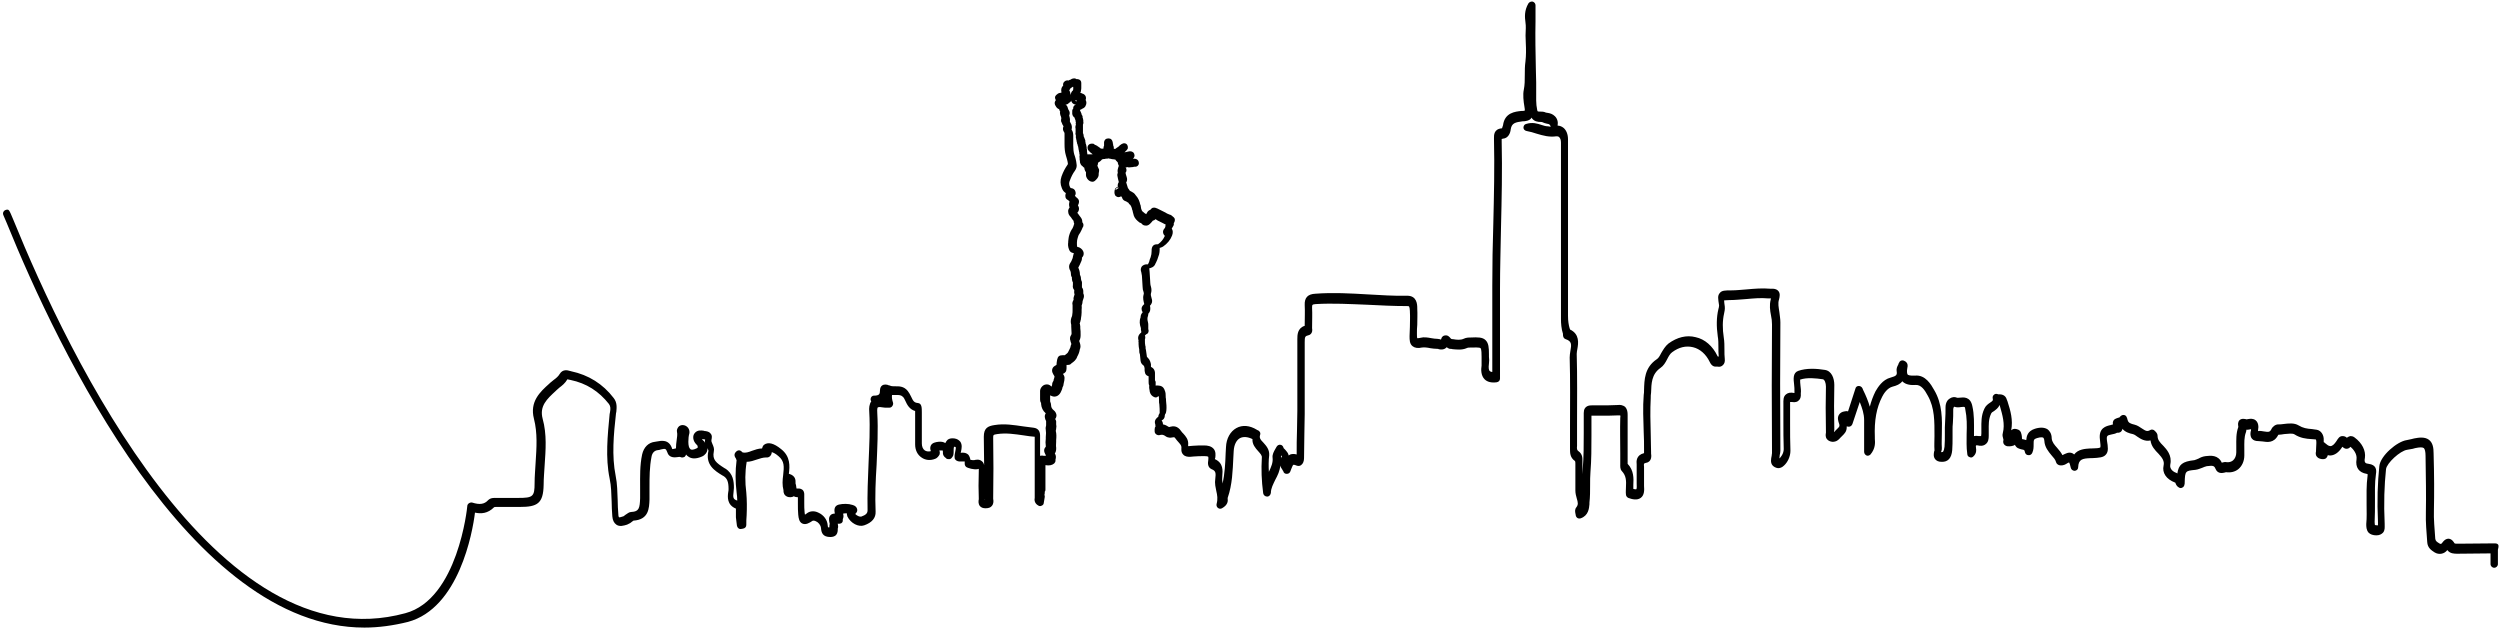 <svg width="742" height="187" viewBox="0 0 742 187" fill="none" xmlns="http://www.w3.org/2000/svg">
<path id="line" d="M741.377 161.569C741.178 161.37 740.88 161.271 740.582 161.271L729.546 161.37C728.751 161.37 728.552 161.37 728.452 161.172C728.253 160.874 727.756 159.981 726.762 159.882C725.768 159.882 725.171 160.676 724.873 161.073C724.575 161.569 724.277 161.469 723.978 161.271C723.183 160.775 722.885 160.577 722.785 159.882C722.587 156.907 722.288 154.129 722.388 151.352C722.487 146.492 722.487 141.135 722.288 134.49C722.288 133.002 722.089 131.415 720.896 130.522C719.703 129.629 718.013 129.828 716.522 130.125C716.224 130.225 716.025 130.225 715.726 130.324C715.229 130.423 714.732 130.522 714.335 130.621C711.451 131.018 706.48 135.283 706.182 138.358C705.685 143.218 705.486 148.575 705.784 154.923C705.784 155.121 705.784 155.22 705.784 155.419C705.784 155.617 705.784 155.816 705.784 155.915C705.685 155.915 705.586 155.915 705.486 155.915C705.088 155.915 704.89 155.816 704.89 155.816C704.89 155.816 704.79 155.617 704.79 154.923C704.89 152.939 704.89 150.955 704.89 148.971C704.89 146.194 704.79 143.417 705.188 140.639C705.387 139.449 705.287 137.961 703.001 137.664C702.106 137.565 701.609 137.366 701.907 135.878C702.205 133.795 701.112 131.514 698.825 129.828C698.328 129.431 697.831 129.431 697.532 129.431C697.135 129.53 696.836 129.729 696.538 129.927C696.24 129.629 695.842 129.431 695.246 129.431C694.351 129.431 693.953 130.125 693.456 130.919C692.86 131.812 692.263 132.407 691.667 132.407C691.07 132.407 690.573 131.911 690.076 131.514C689.976 131.415 689.877 131.316 689.678 131.216C689.678 131.216 689.678 131.216 689.678 131.117V130.621C689.777 129.133 688.883 127.745 687.59 127.546C687.093 127.447 686.596 127.447 686.198 127.348C684.707 127.249 683.514 127.05 682.221 126.257C680.929 125.463 679.239 125.662 677.648 125.86C677.151 125.959 676.654 125.959 676.157 125.959C675.361 125.959 674.467 126.654 674.168 127.348C673.671 128.34 673.274 128.241 671.882 128.042C671.385 127.943 670.788 127.844 670.291 127.943C670.291 127.943 670.291 127.943 670.192 127.943C670.192 127.844 670.192 127.745 670.192 127.646C670.192 127.348 670.291 127.05 670.291 126.753C670.291 125.86 669.993 125.166 669.496 124.769C668.8 124.174 667.905 124.273 667.308 124.372C667.109 124.372 666.911 124.472 666.811 124.472C666.413 124.372 665.419 124.075 664.723 124.67C664.127 125.265 664.226 126.059 664.326 126.555C664.326 126.654 664.326 126.654 664.326 126.753C663.63 128.638 663.729 130.621 663.729 132.407C663.729 133.002 663.729 133.597 663.729 134.291C663.729 135.283 663.331 136.176 662.735 136.672C662.238 137.069 661.542 137.267 660.846 137.168C660.349 137.069 659.951 137.168 659.653 137.267C659.553 137.267 659.553 137.267 659.454 137.366C658.36 134.986 656.173 135.184 654.582 135.382C653.787 135.482 653.091 135.779 652.594 136.077C652.097 136.275 651.699 136.474 651.301 136.573C647.722 136.969 646.629 137.862 646.231 140.54C646.231 140.54 646.132 140.54 646.132 140.441C645.237 140.144 643.845 139.35 644.143 137.862C644.74 135.085 642.95 133.299 642.155 132.407C640.962 131.216 640.365 130.522 640.365 129.332C640.365 128.439 639.371 127.745 639.271 127.646C638.874 127.447 638.476 127.447 638.178 127.646C637.283 128.142 636.885 127.943 635.692 127.15C635.096 126.753 634.4 126.257 633.604 126.059C632.312 125.761 631.715 125.463 631.517 124.769C631.417 124.571 631.417 124.372 631.318 124.075L631.218 123.876C631.119 123.48 630.721 123.182 630.423 123.182C630.025 123.083 629.628 123.281 629.329 123.579C629.23 123.678 629.23 123.678 629.131 123.777C629.131 123.777 629.031 123.876 629.131 123.876C629.031 123.876 628.832 123.976 628.733 123.976C628.136 124.174 627.341 124.372 627.142 125.166C627.043 125.364 627.043 125.662 627.142 125.959C626.943 126.059 626.645 126.059 626.446 126.158C625.154 126.455 622.768 126.951 623.265 130.522C623.463 131.911 623.463 132.605 623.364 132.803C623.165 133.002 621.873 133.101 620.779 133.101H620.381C618.89 133.2 616.802 133.299 615.609 134.886C615.41 134.688 615.212 134.589 615.013 134.49C614.018 134.093 613.124 134.589 612.129 135.085C611.732 134.291 611.135 133.597 610.539 132.903C609.743 132.01 609.047 131.216 608.948 130.125C608.948 128.638 608.252 127.844 607.755 127.447C606.86 126.852 605.568 126.753 603.977 127.249C601.79 127.943 601.491 129.431 601.392 130.621C601.094 130.522 600.895 130.522 600.696 130.423C600.497 130.423 600.199 130.324 600.199 130.324C600.099 130.225 600.099 129.828 600.099 129.629C600 128.935 599.901 127.745 598.807 127.447C598.509 127.348 597.713 127.05 597.017 127.646C596.918 127.646 596.918 127.745 596.918 127.745C597.515 124.67 596.719 121.893 595.824 119.115L595.626 118.619C595.228 117.131 593.935 117.032 593.339 117.032C593.239 117.032 593.041 117.032 593.041 117.032C592.643 116.834 592.146 116.834 591.848 117.131C591.45 117.429 591.35 117.826 591.45 118.322C591.549 118.818 591.549 118.917 590.654 119.512C590.058 119.909 589.362 120.405 588.964 121.297C587.97 123.38 588.07 125.364 588.07 127.249C588.07 127.745 588.07 128.241 588.07 128.637C588.07 129.233 587.97 129.431 587.97 129.431C587.97 129.431 587.771 129.431 587.374 129.431C586.777 129.332 586.28 129.332 585.882 129.431C585.882 129.034 585.882 128.638 585.882 128.241C585.882 125.662 585.982 123.083 585.385 120.504C584.789 117.627 582.701 117.925 581.707 118.024C581.408 118.024 581.011 118.123 580.812 118.024C580.116 117.727 579.32 117.826 578.625 118.322C578.127 118.619 577.431 119.413 577.431 120.901C577.431 122.091 577.431 123.38 577.332 124.67C577.332 125.364 577.233 126.158 577.233 126.852C577.233 127.546 577.233 128.34 577.233 129.034C577.233 130.225 577.233 131.415 577.133 132.605C576.934 134.093 576.636 134.192 576.338 134.192C576.238 134.192 576.139 134.192 576.139 134.192C576.139 134.093 576.139 133.895 576.238 133.795C576.338 133.498 576.338 133.2 576.338 132.903C576.238 131.514 576.338 130.125 576.338 128.836C576.437 124.472 576.537 119.909 574.051 115.743C573.156 114.156 571.466 111.18 568.384 111.478C566.793 111.577 566.296 111.279 566.197 111.18C565.998 110.883 565.899 110.188 566.097 109.196C566.495 107.708 565.501 107.213 565.004 107.014C564.407 106.816 563.811 107.113 563.612 107.708C563.512 107.907 563.413 108.006 563.413 108.204C563.115 108.7 562.816 109.395 562.916 110.089C563.115 111.279 562.916 111.577 561.126 112.073C558.74 112.668 557.348 114.949 556.652 116.14C555.956 117.528 555.36 119.115 554.962 120.702C554.465 119.016 553.769 117.33 552.974 115.743L552.775 115.247C552.576 114.85 552.178 114.553 551.681 114.553C551.184 114.553 550.787 114.85 550.687 115.346L548.5 122.091C548.202 121.992 547.903 121.992 547.506 122.091C546.71 122.19 546.114 122.587 545.815 123.083C545.219 123.976 545.617 125.067 545.815 125.662C545.815 125.761 545.915 125.86 545.915 125.959C546.014 126.555 545.915 126.654 545.418 127.15C545.219 127.348 545.02 127.546 544.821 127.745L544.722 127.844C544.523 128.042 544.424 128.241 544.324 128.241C544.324 128.042 544.424 127.745 544.424 127.546C544.324 122.488 544.324 118.223 544.424 114.255C544.424 112.271 543.628 110.089 541.64 109.791C539.254 109.395 536.172 109.196 533.686 110.089C532.095 110.684 532.294 112.47 532.493 114.156C532.592 114.85 532.592 115.544 532.592 116.04C532.592 116.239 532.592 116.437 532.592 116.536C532.592 116.536 532.592 116.536 532.592 116.636C532.592 116.636 532.592 116.636 532.493 116.636C531.499 116.437 530.703 116.536 530.107 117.032C529.212 117.727 529.312 118.818 529.312 119.909C529.312 121.694 529.312 123.38 529.312 125.166C529.312 127.844 529.312 130.522 529.411 133.299C529.411 134.589 528.516 135.779 528.118 136.077C528.118 135.878 528.218 135.382 528.218 135.085C528.317 134.688 528.417 134.192 528.417 133.795C528.317 119.81 528.317 107.312 528.417 95.707C528.417 94.615 528.218 93.624 528.118 92.632C527.92 91.243 527.621 90.053 528.019 88.862C528.218 88.069 528.417 87.077 527.82 86.383C527.224 85.688 526.428 85.688 525.832 85.688C525.633 85.688 525.533 85.688 525.335 85.688C523.048 85.49 520.662 85.688 518.475 85.887C516.983 85.986 515.393 86.184 513.802 86.184C512.012 86.184 511.018 86.184 510.421 86.978C509.726 87.771 509.924 88.664 510.223 90.648C510.223 90.945 510.123 91.441 510.024 91.739C509.427 94.219 509.427 96.897 509.825 99.773C510.024 100.864 510.024 101.955 510.024 103.146C510.024 104.038 510.024 104.931 510.123 105.824C510.024 105.824 509.924 105.824 509.825 105.824C509.825 105.824 509.825 105.725 509.726 105.625C508.334 102.749 506.047 100.666 503.263 100.071C500.579 99.376 497.795 100.071 495.21 101.955C494.216 102.749 493.619 103.84 493.023 104.832C492.625 105.625 492.227 106.32 491.73 106.617C488.052 109.097 488.052 112.767 487.952 115.743C487.952 116.239 487.952 116.735 487.853 117.231C487.555 120.901 487.753 124.67 487.853 128.34C487.952 130.026 487.952 131.712 487.952 133.399C487.952 133.597 487.952 133.795 487.952 133.994C487.952 134.093 487.952 134.391 487.952 134.49C485.566 135.085 485.666 136.969 485.765 137.862C485.765 138.061 485.765 138.259 485.765 138.457C485.765 139.152 485.765 139.747 485.765 140.441C485.765 141.135 485.765 141.83 485.765 142.425C485.765 142.822 485.765 143.119 485.765 143.516C485.765 144.012 485.864 145.004 485.666 145.202C485.666 145.202 485.467 145.301 484.771 145.103C484.771 144.706 484.771 144.309 484.771 143.913C484.87 142.028 484.97 139.648 483.081 137.664C483.081 137.465 483.081 137.267 483.081 137.069C483.081 136.87 483.081 136.672 483.081 136.473V133.795C483.081 130.324 483.081 126.753 483.081 123.182C483.081 122.289 482.981 121.496 482.385 120.802C481.689 120.206 480.794 120.107 480.197 120.206C478.408 120.306 476.519 120.306 474.729 120.306C474.033 120.306 473.437 120.306 472.741 120.306H472.542C471.846 120.306 470.056 120.306 470.056 122.587C470.056 124.571 470.056 126.455 470.056 128.439C470.056 132.01 470.056 135.581 469.758 139.152C469.758 139.648 469.659 140.243 469.659 140.739C469.659 140.441 469.659 140.044 469.659 139.747V137.267C469.659 137.069 469.659 136.969 469.659 136.771C469.659 136.077 469.758 134.787 468.466 133.895C468.068 133.597 467.969 133.299 468.068 132.308V132.01C468.068 129.828 468.068 127.646 468.068 125.463C468.068 118.818 468.167 111.874 467.969 105.03C467.969 104.634 468.068 104.038 468.167 103.542C468.466 101.856 468.863 99.178 465.98 97.79C465.98 97.69 465.98 97.591 465.881 97.492C465.583 96.5 465.384 95.31 465.384 93.723C465.384 77.654 465.384 61.585 465.384 45.417V41.35C465.384 39.863 464.887 38.672 464.091 37.978C463.594 37.581 462.998 37.284 462.302 37.284C462.5 36.193 462.202 35.201 461.506 34.506C460.81 33.812 460.015 33.614 459.418 33.514C459.22 33.514 458.921 33.415 458.822 33.415C458.225 33.118 457.629 33.118 457.132 33.118C456.336 33.118 456.336 33.118 456.237 32.622C455.839 30.836 455.939 28.853 455.939 26.968C455.939 26.174 455.939 25.282 455.939 24.488C455.939 23.099 455.839 21.711 455.839 20.322C455.74 15.759 455.64 10.998 455.74 6.336C455.74 5.444 455.74 4.551 455.74 3.46V1.575C455.74 1.079 455.442 0.683 454.944 0.484C454.447 0.385 453.95 0.583 453.652 0.98C452.359 3.162 452.558 5.146 452.757 6.634C452.857 7.229 452.857 7.824 452.857 8.32C452.757 9.808 452.757 11.296 452.857 12.784C452.956 14.668 452.956 16.454 452.757 18.239C452.558 19.628 452.558 20.917 452.558 22.207C452.558 23.794 452.558 25.183 452.26 26.67C451.962 28.059 452.161 30.043 452.459 31.729L452.558 32.423C452.558 32.622 452.558 32.721 452.558 32.82C452.459 32.82 452.359 32.919 452.061 32.919H451.664C449.675 33.118 446.593 33.415 446.096 37.184C445.996 37.581 445.798 37.978 445.798 38.077C443.312 38.276 443.412 40.16 443.412 41.053V41.152C443.61 49.583 443.412 58.114 443.213 66.445C443.014 72.496 442.914 78.646 442.914 84.796C442.914 90.945 442.914 96.996 442.914 103.047V110.387C442.517 110.387 442.318 110.287 442.119 110.089C441.92 109.891 441.721 109.295 441.92 107.907C442.02 107.213 442.02 106.518 441.92 105.923C441.92 105.625 441.92 105.427 441.92 105.13C441.92 103.146 441.821 101.856 440.926 100.964C440.031 100.071 438.639 100.071 436.551 100.17C435.955 100.17 435.16 100.17 434.364 100.567C433.469 100.964 432.376 100.864 431.282 100.666C431.083 100.666 430.884 100.666 430.686 100.567C430.686 100.567 430.686 100.468 430.586 100.468C430.189 99.972 429.691 99.376 428.797 99.575C428.598 99.575 428.001 99.773 427.802 100.468C427.703 100.666 427.703 100.765 427.703 100.765C427.604 100.765 427.405 100.765 427.305 100.666C427.106 100.666 426.808 100.567 426.609 100.567C426.013 100.567 425.416 100.468 424.82 100.368C423.726 100.17 422.632 99.972 421.539 100.269C421.241 100.368 420.942 100.368 420.843 100.368C420.644 100.368 420.644 100.368 420.644 100.368C420.545 100.17 420.545 99.476 420.545 98.98C420.545 98.087 420.545 97.293 420.644 96.401C420.644 94.814 420.743 93.227 420.644 91.64V91.441C420.644 90.35 420.545 87.771 417.661 87.771C417.661 87.771 417.661 87.771 417.562 87.771C413.685 87.871 409.708 87.573 405.93 87.374C400.859 87.077 395.59 86.779 390.42 87.176C388.133 87.275 387.139 88.366 387.238 90.549C387.338 92.433 387.238 94.318 387.238 96.302C387.238 96.401 387.238 96.599 387.238 96.698C385.051 97.393 385.051 99.476 385.051 100.666V106.419C385.051 111.577 385.051 116.735 385.051 121.893C385.051 123.777 384.952 125.761 384.952 127.646C384.852 130.026 384.852 132.506 384.852 134.886C384.156 134.688 383.56 134.688 382.963 134.886C382.765 134.986 382.665 135.085 382.466 135.184C382.367 134.391 381.77 133.895 381.472 133.498C381.273 133.299 381.074 133.101 380.975 133.002C380.876 132.506 380.577 132.109 380.08 132.01C379.583 131.911 379.086 132.208 378.887 132.605C378.788 132.803 378.589 133.101 378.489 133.299C378.092 133.994 377.595 134.886 377.694 135.779C377.893 137.267 377.296 138.556 376.6 140.044C376.501 138.358 376.501 136.672 376.7 135.085C376.799 133.399 375.805 132.308 375.01 131.415C374.015 130.423 373.717 129.927 374.015 129.034C374.214 128.439 373.817 127.844 373.22 127.646C373.121 127.646 373.121 127.646 373.021 127.546C370.933 126.257 368.746 126.059 366.957 127.05C365.167 128.042 363.974 130.125 363.874 132.704L363.775 134.49C363.676 137.664 363.477 140.639 362.88 143.516C362.88 143.218 362.781 143.02 362.781 142.722C362.681 142.326 362.781 141.83 362.781 141.235C362.88 139.747 363.179 137.465 360.594 136.275C360.594 136.176 360.594 135.978 360.693 135.878C360.792 135.085 360.892 133.994 360.196 133.2C359.5 132.407 358.406 132.208 357.412 132.208C356.219 132.208 355.125 132.208 354.032 132.308L352.938 132.407C352.739 132.407 352.64 132.407 352.64 132.407C352.64 132.308 352.64 132.308 352.64 132.109C352.839 130.423 351.845 129.431 351.248 128.737C350.95 128.439 350.751 128.241 350.552 127.943C349.458 126.257 348.067 126.455 347.371 126.654C347.271 126.654 346.973 126.753 346.973 126.753C346.376 126.356 345.78 126.059 345.183 125.959C345.183 125.662 345.084 125.265 344.885 124.967C344.885 124.967 344.786 124.868 344.786 124.769C345.283 124.571 345.581 124.174 345.68 123.678C345.68 123.48 345.68 123.281 345.78 123.083C345.78 123.083 345.78 123.083 345.78 122.984C346.178 122.587 346.078 122.091 346.178 121.793C346.277 120.802 346.178 119.81 346.078 118.917C346.078 118.619 346.078 118.223 345.979 117.925V117.627C345.979 117.131 345.979 116.437 345.68 115.842C345.581 115.445 345.183 114.553 343.99 114.453C343.791 114.453 343.394 114.354 342.996 114.453C342.996 114.255 342.996 114.057 342.996 113.957C342.996 113.759 343.095 113.263 342.797 112.866C342.797 112.866 342.797 112.668 342.797 112.569V112.37C342.797 111.775 342.797 111.279 342.797 110.684C342.797 110.387 342.698 109.494 341.803 108.998C341.704 108.998 341.704 108.899 341.604 108.899V108.601C341.604 108.502 341.604 108.304 341.604 108.105C341.505 107.609 341.306 106.816 340.709 106.221C340.61 106.121 340.51 106.022 340.51 106.022L340.411 105.923L340.113 103.84C340.113 103.741 340.013 103.542 340.013 103.443C340.013 103.443 340.013 103.245 340.013 103.146C340.013 102.947 340.013 102.749 339.914 102.551C339.815 102.055 339.815 101.658 339.815 101.162C339.815 100.964 339.815 100.864 339.815 100.666C339.815 100.567 339.914 100.468 339.914 100.368V100.071C339.914 99.972 339.914 99.773 339.815 99.674V99.575C339.815 99.575 339.815 99.575 339.914 99.476C340.013 99.476 340.013 99.376 340.113 99.277C340.312 99.178 340.411 99.079 340.61 98.98C340.908 98.682 341.008 98.087 340.809 97.69V97.492C340.809 97.393 340.809 97.194 340.809 97.095C340.809 96.996 340.809 96.897 340.809 96.798C340.809 96.698 340.809 96.599 340.809 96.5C340.809 96.302 340.809 95.905 340.709 95.607C340.511 94.913 340.511 94.318 340.709 93.822C340.809 93.524 340.809 93.326 340.809 93.128C341.405 92.532 341.405 91.937 341.405 91.54C341.405 91.342 341.405 91.045 341.306 90.747C341.704 90.35 342.201 89.656 341.803 88.565C341.604 87.871 341.505 87.474 341.604 87.077C341.803 86.482 341.803 85.787 341.604 85.093C341.505 84.796 341.405 84.399 341.405 84.002C341.405 83.407 341.306 82.812 341.306 82.316C341.306 81.82 341.206 81.225 341.206 80.729C341.206 80.332 341.107 80.034 341.107 79.638C341.505 79.539 342.499 79.34 342.897 78.348C342.897 78.249 342.996 78.15 343.095 77.951C343.195 77.654 343.394 77.356 343.493 77.059C343.593 76.761 343.692 76.464 343.791 76.166C344.189 75.273 344.189 74.381 344.189 73.587C344.487 73.488 344.885 73.389 345.183 73.19C346.476 72.298 347.371 71.207 347.868 69.917C348.166 69.124 348.166 68.429 347.768 67.834C347.868 67.735 347.868 67.636 347.967 67.537C347.967 67.437 348.067 67.338 348.067 67.338C348.365 66.942 348.464 66.545 348.365 66.247C348.663 65.85 348.762 65.354 348.663 64.958C348.564 64.66 348.265 64.362 347.967 64.164C347.868 64.065 347.569 63.767 347.072 63.668C346.873 63.569 346.675 63.47 346.376 63.371C346.178 63.271 346.078 63.172 345.879 63.073C345.482 62.875 345.084 62.676 344.686 62.478C344.289 62.279 343.891 62.081 343.493 61.883C343.195 61.784 342.698 61.486 342.101 61.684C341.803 61.784 341.604 62.081 341.405 62.279C341.107 62.379 340.709 62.577 340.411 63.172C340.312 63.271 340.312 63.371 340.212 63.569C340.013 63.47 339.914 63.371 339.715 63.271L339.616 63.172C339.218 62.875 338.92 62.676 338.82 62.279C338.721 61.982 338.622 61.784 338.622 61.486C338.622 61.288 338.522 61.089 338.522 60.891L338.423 60.693C338.224 59.8 337.926 58.907 337.13 58.014L337.031 57.915L336.832 57.618C336.733 57.518 336.633 57.419 336.534 57.32C336.434 57.221 336.335 57.221 336.235 57.122C335.937 56.923 335.738 56.824 335.341 56.626C335.241 56.427 335.042 56.229 334.943 56.031C334.843 55.931 334.744 55.832 334.744 55.733C334.645 55.336 334.446 54.84 334.346 54.444L334.247 54.146C334.545 53.749 334.645 53.154 334.346 52.361C334.247 52.063 334.148 51.765 334.048 51.27C334.247 51.071 334.346 50.773 334.346 50.476C334.346 50.178 334.247 49.881 334.048 49.682H334.346C334.446 49.682 334.545 49.583 334.645 49.583C334.744 49.682 334.943 49.682 335.142 49.682L336.235 49.583C336.335 49.583 336.434 49.583 336.534 49.484C336.633 49.484 336.733 49.484 336.832 49.484H337.031C337.528 49.484 338.025 48.988 338.025 48.492C338.025 47.996 337.826 47.203 336.732 47.103C336.534 47.103 336.434 47.103 336.235 47.103C336.534 46.905 336.633 46.608 336.732 46.31C336.732 45.715 336.534 45.417 336.335 45.219C335.838 44.822 335.341 44.921 335.142 44.921L333.75 45.219C333.75 45.219 333.849 45.12 333.949 45.02L334.346 44.624C334.545 44.425 334.645 44.227 334.744 44.029C334.843 43.334 334.545 42.64 333.849 42.541C333.551 42.442 333.054 42.64 332.756 42.838L332.656 42.938C332.457 43.037 332.358 43.136 332.259 43.235C332.159 43.334 332.159 43.434 332.06 43.434L331.96 43.533C331.761 43.632 331.563 43.83 331.364 43.929L330.966 44.227C330.867 44.227 330.668 44.128 330.568 44.128C330.568 43.929 330.568 43.83 330.568 43.632L330.469 43.334C330.469 43.235 330.469 43.235 330.37 43.136C330.37 42.938 330.37 42.838 330.37 42.739C330.37 42.64 330.37 42.64 330.27 42.541C330.27 42.442 330.27 42.342 330.27 42.243L330.171 41.946C330.071 41.549 329.773 41.251 329.475 41.152C329.176 41.053 328.779 41.053 328.481 41.152C328.083 41.251 327.785 41.648 327.685 42.144V42.442C327.685 42.541 327.685 42.64 327.685 42.739C327.685 42.938 327.685 43.136 327.685 43.235C327.685 43.334 327.685 43.334 327.586 43.434C327.586 43.632 327.486 43.83 327.486 44.128H327.387C327.288 44.128 327.288 44.128 327.188 44.128H326.989C326.989 44.128 326.989 44.128 326.89 44.128C326.79 44.029 326.691 44.029 326.591 44.029L326.492 43.929L326.293 43.731C326.194 43.731 326.194 43.632 326.094 43.632C325.995 43.533 325.896 43.434 325.796 43.434L325.697 43.334L325.597 43.235H325.498C325.398 43.136 325.2 43.037 325.1 43.037C325.001 43.037 325.001 42.938 324.901 42.938C324.703 42.739 324.603 42.64 324.305 42.64C323.609 42.541 323.012 42.838 322.814 43.533C322.714 43.929 322.813 44.425 323.112 44.723L323.609 45.219L323.708 45.318C323.907 45.417 324.106 45.616 324.305 45.814C324.007 45.814 323.609 45.814 323.311 45.814C323.112 45.814 322.913 45.814 322.714 45.814C322.714 45.715 322.714 45.715 322.714 45.616L322.615 44.921C322.615 44.822 322.615 44.822 322.615 44.723C322.615 44.624 322.615 44.525 322.615 44.425L322.515 44.029C322.515 44.029 322.515 44.029 322.515 43.929C322.515 43.83 322.515 43.731 322.515 43.632L322.416 43.334C322.416 43.235 322.416 43.136 322.416 43.136L322.316 42.838C322.316 42.739 322.316 42.739 322.217 42.64C322.217 42.541 322.217 42.541 322.217 42.442L322.118 41.946V41.846C322.118 41.747 322.118 41.747 322.118 41.648L321.919 41.152C321.919 41.053 321.919 41.053 321.819 40.954C321.819 40.855 321.819 40.755 321.72 40.656C321.72 40.557 321.72 40.557 321.62 40.458V40.359V40.259C321.62 40.16 321.62 40.16 321.62 40.061L321.521 39.763C321.521 39.664 321.521 39.664 321.422 39.565C321.422 39.466 321.422 39.367 321.422 39.367V38.97C321.422 38.871 321.422 38.772 321.422 38.772C321.422 38.672 321.422 38.573 321.422 38.474C321.422 38.276 321.422 38.077 321.422 37.879C321.422 37.681 321.422 37.383 321.422 37.184C321.422 37.085 321.422 37.085 321.422 36.986C321.521 36.788 321.62 36.49 321.521 36.093V35.994C321.521 35.895 321.521 35.796 321.521 35.697L321.422 35.201C321.422 35.102 321.422 35.102 321.322 35.002C321.322 34.903 321.322 34.804 321.322 34.804V34.606C321.322 34.506 321.223 34.407 321.223 34.308C321.123 34.209 321.123 34.11 321.024 34.01C321.024 33.911 321.024 33.713 320.925 33.614L320.726 33.118C320.626 33.019 320.626 32.919 320.527 32.82C320.626 32.721 320.626 32.622 320.626 32.622V32.523H320.726C320.825 32.523 320.925 32.523 320.925 32.423C321.024 32.423 321.024 32.423 321.123 32.324C321.322 32.225 321.919 32.027 322.217 31.431V31.332C322.515 30.836 322.515 30.241 322.217 29.646C322.316 29.448 322.316 29.249 322.316 29.15C322.316 28.952 322.316 28.456 321.819 28.059C321.72 27.96 321.521 27.861 321.223 27.762C321.024 27.662 320.825 27.563 320.626 27.563C320.726 27.365 320.825 27.166 320.825 26.968V26.869C320.924 26.571 320.925 26.274 320.925 25.976C320.925 25.877 320.925 25.778 320.925 25.579V25.48V24.587C320.925 23.992 320.527 23.596 319.93 23.496C319.831 23.496 319.731 23.496 319.632 23.496H319.533C319.234 23.298 318.936 23.199 318.538 23.298C318.34 23.298 318.041 23.397 317.842 23.596L317.544 23.695C317.445 23.695 317.345 23.794 317.146 23.893C316.749 23.794 316.252 23.893 315.953 24.191C315.556 24.488 315.456 24.984 315.556 25.381C314.959 25.976 314.86 26.67 315.059 27.464C314.959 27.464 314.86 27.563 314.76 27.563C314.462 27.563 314.064 27.662 313.667 28.059C313.468 28.158 313.269 28.456 313.17 28.654C313.07 29.051 313.17 29.349 313.368 29.745C312.871 30.34 312.971 31.035 313.368 31.531C313.468 31.729 313.766 32.225 314.363 32.423C314.462 32.622 314.462 32.919 314.661 33.118C314.562 33.316 314.562 33.614 314.661 33.911C314.661 34.11 314.76 34.308 314.86 34.506C314.959 34.903 315.059 35.102 314.959 35.3C314.86 35.796 314.959 36.193 315.059 36.292L315.158 36.49C315.257 36.788 315.357 37.085 315.655 37.482C315.357 38.077 315.456 38.772 315.854 39.267C315.953 39.367 315.953 39.565 315.953 39.763C315.953 40.359 315.953 40.954 315.953 41.549C315.953 41.946 315.953 42.342 315.953 42.739C315.953 44.029 316.053 45.12 316.351 46.112C316.55 46.806 316.848 47.699 316.948 48.492C316.948 48.691 316.948 48.79 316.848 48.889C316.152 49.881 315.556 50.972 315.059 52.361C314.661 53.551 314.661 54.642 315.158 55.832C315.357 56.328 315.655 56.923 316.351 57.32C316.351 57.419 316.252 57.518 316.252 57.618C316.152 58.114 316.053 59.006 317.047 59.403C317.147 59.601 317.345 59.701 317.445 59.8C317.246 60.395 317.246 60.99 317.445 61.585C317.147 61.982 316.948 62.478 317.047 62.875C317.047 63.47 317.345 63.966 317.842 64.462C318.041 64.859 318.34 65.156 318.638 65.553C318.638 65.85 318.737 66.148 318.837 66.445C318.737 66.644 318.638 66.842 318.638 67.041C318.538 67.338 318.439 67.537 318.34 67.735C317.842 68.429 317.544 69.124 317.345 69.818C317.146 70.413 317.147 71.008 317.047 71.603V71.901C316.948 72.496 316.948 73.29 317.345 74.182C317.544 74.678 317.942 74.976 318.439 75.075C318.538 75.075 318.638 75.174 318.737 75.174C318.538 75.571 318.538 75.968 318.439 76.166V76.265C318.439 76.365 318.34 76.563 318.34 76.662C318.141 77.257 317.842 77.852 317.544 78.249C317.246 78.745 317.246 79.34 317.445 79.935C317.743 80.431 317.842 80.828 317.842 81.225C317.842 81.423 317.842 81.919 318.141 82.316V82.415V82.713C318.141 83.01 318.24 83.506 318.439 83.804V83.903V84.201C318.439 84.3 318.439 84.498 318.439 84.597C318.34 85.093 318.439 85.688 318.837 86.085V86.184C318.837 86.482 318.737 86.879 318.936 87.374C318.936 87.474 318.837 87.573 318.837 87.672C318.737 87.97 318.538 88.466 318.638 88.962C318.638 89.061 318.638 89.061 318.538 89.16C318.439 89.358 318.141 89.954 318.34 90.549C318.34 90.648 318.34 90.846 318.34 91.045V91.243C318.34 91.441 318.34 91.739 318.34 91.937C318.34 92.433 318.34 92.929 318.24 93.425C318.24 93.524 318.24 93.723 318.141 93.822C318.141 93.921 318.141 94.12 318.041 94.12C317.743 94.913 317.743 95.707 317.942 96.401V96.897C317.942 97.591 318.041 98.186 318.041 98.881C318.041 99.079 318.041 99.277 317.942 99.376C317.544 99.972 317.445 100.567 317.743 101.261V101.36C317.842 101.658 318.041 102.055 317.942 102.253L317.842 102.451C317.743 102.947 317.644 103.344 317.445 103.642C317.445 103.741 317.345 103.741 317.345 103.84C317.246 104.038 317.147 104.237 317.047 104.435C316.948 104.733 316.55 105.03 316.152 105.328L316.053 105.427C315.854 105.427 315.655 105.427 315.357 105.427C314.363 105.427 313.965 105.824 313.766 106.717C313.667 107.312 313.567 107.808 313.567 108.304C313.368 108.403 313.269 108.502 313.07 108.601C312.374 108.998 312.076 109.791 312.374 110.585C312.573 110.982 312.673 111.279 312.971 111.676C312.971 111.775 312.971 111.974 312.871 112.271C312.772 112.569 312.673 112.767 312.673 113.065C312.673 113.065 312.673 113.164 312.573 113.164C312.474 113.362 312.275 113.66 312.275 114.156C312.275 114.354 312.175 114.553 312.076 114.751C311.579 114.156 310.883 113.957 310.187 114.156C309.392 114.354 308.696 115.247 308.696 116.04V118.52C308.696 118.719 308.696 119.214 308.994 119.611C308.994 119.611 308.994 119.71 308.994 119.909C309.093 121 309.491 121.893 310.386 122.686C310.088 123.083 309.988 123.678 310.187 124.174V124.273C310.286 124.472 310.286 124.67 310.485 124.967C310.485 125.166 310.485 125.364 310.485 125.563C310.485 125.761 310.485 125.959 310.485 126.158V126.257C310.386 126.654 310.286 127.05 310.386 127.546C310.485 128.142 310.485 128.836 310.386 129.729V130.225C310.286 130.919 310.286 131.613 310.386 132.308C310.386 132.407 310.386 132.605 310.386 132.605C310.088 132.903 309.59 133.597 310.187 134.688L310.286 134.886C310.286 134.986 310.386 134.986 310.386 135.085C310.386 135.184 310.386 135.184 310.386 135.283C310.286 135.283 310.088 135.283 309.789 135.283C309.491 135.184 309.093 135.184 308.696 135.283C308.696 133.597 308.696 131.812 308.696 130.125C308.696 130.026 308.696 129.927 308.696 129.729C308.795 128.042 308.199 127.15 306.807 126.951C305.812 126.852 304.719 126.654 303.725 126.555C300.941 126.158 298.157 125.662 295.174 126.158C293.186 126.455 291.993 127.05 291.993 129.629C291.993 132.407 292.092 135.283 292.092 138.061C291.993 137.565 291.794 137.168 291.396 136.87C290.601 136.176 289.507 136.474 289.11 136.573C288.911 136.573 288.414 136.573 288.016 136.473C287.917 135.878 287.718 135.382 287.42 134.986C286.724 134.291 285.729 134.291 285.133 134.391C285.133 134.291 285.232 134.093 285.232 133.994C285.431 133.101 285.63 132.01 285.033 131.117C284.636 130.621 284.039 130.225 283.244 130.125C282.448 130.026 281.753 130.125 281.255 130.522C280.957 130.82 280.758 131.117 280.559 131.514C280.162 131.216 279.466 131.018 278.571 131.117C277.676 131.216 276.682 131.415 276.284 132.208C275.986 132.803 276.086 133.399 276.284 133.895C275.588 134.093 274.992 133.994 274.495 133.696C273.898 133.299 273.6 132.506 273.6 131.613C273.6 129.828 273.6 128.142 273.6 126.356C273.6 125.067 273.6 123.777 273.6 122.488C273.6 121 273.6 119.71 272.407 119.611C271.313 119.512 271.015 119.016 270.418 117.727C270.12 117.131 269.822 116.536 269.424 116.04C268.231 114.553 266.74 114.652 265.646 114.652C265.05 114.652 264.553 114.652 264.155 114.453C264.155 114.453 264.155 114.453 264.056 114.453C264.056 114.453 263.956 114.453 263.956 114.354H263.857C263.857 114.354 263.857 114.354 263.757 114.354C263.658 114.354 263.658 114.354 263.558 114.255C263.161 114.156 262.365 113.957 261.769 114.453C261.471 114.652 261.172 115.148 261.172 115.941C261.172 116.933 260.973 117.429 259.383 117.429C258.786 117.429 258.389 117.925 258.389 118.52C258.389 118.719 258.488 119.016 258.587 119.115C257.991 120.008 257.891 121.099 257.991 122.19C258.289 127.249 257.991 132.308 257.792 137.366C257.593 141.929 257.394 146.69 257.494 151.451C257.494 152.344 256.997 152.84 255.605 153.336C255.207 153.435 254.412 153.137 253.815 152.542C253.915 152.542 253.915 152.443 254.014 152.344C254.312 152.046 254.511 151.65 254.412 151.154C254.312 150.558 253.815 150.063 253.02 149.864C251.827 149.467 250.236 149.467 248.943 149.765C247.353 150.162 247.651 151.749 247.75 152.245C247.75 152.344 247.75 152.443 247.75 152.443C247.353 152.443 246.856 152.542 246.557 152.84C245.861 153.534 246.06 154.427 246.16 155.022C246.16 155.121 246.259 155.32 246.259 155.419C246.16 155.816 246.16 156.212 246.16 156.51C245.961 156.51 245.861 156.51 245.762 156.51C245.762 156.411 245.663 156.212 245.663 155.915C245.563 154.328 244.47 152.84 242.879 152.145C241.686 151.55 240.393 151.65 239.498 152.344C239.3 152.542 239.101 152.641 238.902 152.741C238.902 152.542 238.803 152.344 238.803 152.046C238.703 151.154 238.703 150.162 238.703 149.269C238.703 148.674 238.703 147.98 238.703 147.384C238.703 147.285 238.703 147.285 238.703 147.186C238.703 146.69 238.803 145.996 238.206 145.401C237.908 145.202 237.51 144.905 236.715 145.004C236.516 145.004 236.416 145.004 236.416 145.004C236.416 144.905 236.317 144.607 236.317 144.409C236.317 144.111 236.218 143.814 236.118 143.516C236.118 143.417 236.118 143.318 236.118 143.218C236.118 142.623 236.218 141.235 234.229 140.639H234.13C234.428 138.358 234.627 135.482 231.843 133.299C229.656 131.514 227.966 131.117 226.773 132.01C226.375 132.308 226.275 132.803 226.176 133.101C225.082 133.101 224.088 133.498 223.193 133.795C222.199 134.192 221.304 134.49 220.41 134.291C220.111 133.994 219.614 133.399 218.819 133.795C218.322 134.093 218.123 134.49 218.023 134.787C217.924 135.382 218.222 135.779 218.421 136.077C218.421 136.176 218.521 136.275 218.521 136.374C218.521 136.474 218.62 136.474 218.62 136.573C218.222 139.747 218.222 142.921 218.62 146.095C218.719 146.888 218.819 147.781 218.819 148.575C217.526 148.178 217.526 147.583 217.725 145.996C217.725 145.599 217.825 145.202 217.825 144.805C217.825 142.921 217.626 140.54 215.24 139.052L215.041 138.953C212.555 137.366 211.362 136.473 211.859 133.994C212.058 133.2 211.76 132.506 211.462 131.812C211.263 131.316 211.064 130.919 211.163 130.621V130.522C211.263 130.026 211.462 129.233 210.865 128.637C210.666 128.34 210.169 128.042 209.374 127.943C209.175 127.943 209.076 127.943 208.877 127.844C208.181 127.745 206.988 127.546 206.192 128.538C205.496 129.332 205.596 130.82 206.689 131.911C206.988 132.109 207.087 132.407 207.087 132.704C207.087 132.903 206.988 133.002 206.689 133.101C205.894 133.498 205.198 133.597 204.9 133.299C204.502 133.002 204.303 132.208 204.303 131.117C204.303 130.125 204.403 129.332 204.602 128.637C204.701 128.142 204.602 127.447 204.204 126.951C203.806 126.455 203.21 126.158 202.613 126.158C202.116 126.158 201.619 126.356 201.321 126.753C201.022 127.15 200.824 127.646 200.923 128.142C201.122 128.935 200.923 129.828 200.824 130.72C200.724 131.415 200.625 132.208 200.625 133.101C200.426 133.101 200.326 133.101 200.128 133.2C199.929 133.2 199.73 133.299 199.531 133.299C198.636 130.225 196.151 130.82 195.057 131.018C194.858 131.018 194.659 131.117 194.461 131.117C192.472 131.316 191.08 132.704 190.583 134.886C189.887 138.16 189.987 141.433 189.987 144.508C189.987 145.599 189.987 146.789 189.987 147.88C189.887 150.757 189.688 151.848 187.402 151.947C186.706 151.947 186.209 152.443 185.712 152.741C185.513 152.84 185.314 153.038 185.214 153.137L185.016 153.237C184.618 153.336 183.922 153.633 183.723 153.534C183.723 153.534 183.524 153.336 183.524 152.641C183.425 151.253 183.325 149.864 183.325 148.376C183.226 146.095 183.226 143.615 182.729 141.235C181.536 135.283 182.132 128.935 182.828 122.686L182.928 122.19C183.027 121 183.226 119.512 182.132 118.123C178.951 113.957 174.676 111.279 169.506 110.188C169.406 110.188 169.307 110.089 169.108 110.089C168.512 109.891 167.02 109.494 166.126 110.982C165.728 111.676 165.032 112.271 164.336 112.767C163.938 113.065 163.64 113.362 163.242 113.66L163.044 113.858C160.26 116.338 157.178 119.214 158.47 124.273C159.564 128.538 159.266 132.803 158.967 137.366C158.868 139.35 158.669 141.334 158.669 143.417C158.669 147.384 158.172 147.781 153.897 147.781C152.604 147.781 151.411 147.781 150.119 147.781H147.733C147.633 147.781 147.534 147.781 147.335 147.781C146.639 147.781 145.645 147.682 144.849 148.475C143.756 149.666 142.364 149.864 140.177 149.17C139.878 149.071 139.481 149.17 139.182 149.368C138.884 149.567 138.685 149.864 138.685 150.261C138.685 150.558 135.901 177.836 120.292 182.002C64.219 197.277 20.274 105.427 3.969 65.255C2.677 62.18 2.677 62.081 1.782 62.279C1.285 62.379 0.887 62.875 0.887 63.371C0.887 63.569 0.987 63.867 1.086 64.065C1.186 64.362 1.583 65.255 1.981 66.148C17.292 103.84 56.563 186.267 108.163 186.267C112.339 186.267 116.713 185.672 121.088 184.581C136.2 180.514 140.276 157.998 140.972 152.145C142.762 152.542 144.75 152.443 146.639 150.558C146.738 150.459 147.136 150.459 147.434 150.459C147.633 150.459 147.733 150.459 147.931 150.459H150.516C151.809 150.459 153.101 150.459 154.294 150.459C159.464 150.459 161.254 149.467 161.353 143.913C161.353 141.929 161.552 139.945 161.652 138.061C161.95 133.597 162.348 128.935 161.055 124.273C160.061 120.504 162.348 118.421 164.933 116.04L165.131 115.842C165.43 115.544 165.728 115.346 166.026 115.049C166.822 114.453 167.716 113.759 168.412 112.569C168.512 112.569 168.711 112.668 168.81 112.668C169.009 112.668 169.108 112.767 169.307 112.767C174.079 113.759 177.758 116.14 180.74 119.909C181.238 120.603 181.238 121.297 181.039 122.389L180.939 122.885C180.343 129.233 179.647 135.779 180.939 142.028C181.436 144.309 181.436 146.591 181.536 148.872C181.536 150.261 181.635 151.749 181.735 153.237C181.834 154.427 182.232 155.22 182.928 155.716C183.922 156.411 185.115 156.014 186.109 155.716L186.308 155.617C186.805 155.419 187.302 155.121 187.601 154.824C187.7 154.724 187.998 154.526 187.998 154.526C192.572 154.228 192.671 150.856 192.77 148.277C192.77 147.087 192.77 145.996 192.77 144.805C192.77 141.631 192.77 138.656 193.367 135.581C193.566 134.391 194.262 133.696 195.256 133.597C195.554 133.597 195.853 133.498 196.151 133.399C197.443 133.101 197.642 133.101 198.04 134.192C198.537 135.978 200.326 135.779 201.022 135.68C201.42 135.581 201.818 135.581 202.017 135.68C202.414 135.878 202.812 135.779 203.21 135.581C203.409 135.382 203.607 135.085 203.607 134.886C203.806 135.184 204.104 135.382 204.403 135.581C205.099 136.077 206.391 136.374 208.38 135.482C209.274 135.085 209.871 134.291 209.97 133.399C209.97 133.2 209.97 133.101 209.97 132.903V133.002C210.07 133.299 210.269 133.597 210.269 133.795C209.274 137.961 212.158 139.747 214.444 141.135L214.643 141.235C215.836 141.929 216.234 143.02 216.234 145.103C216.234 145.401 216.234 145.698 216.134 146.095C215.936 147.484 215.737 149.864 218.421 150.955C218.421 151.253 218.421 151.749 218.421 152.145C218.421 152.641 218.421 153.137 218.421 153.534C218.521 154.129 218.521 154.724 218.62 155.22L218.719 156.014C218.819 156.609 219.316 157.105 219.912 157.006L220.509 156.907C221.106 156.807 221.503 156.411 221.503 155.816C221.503 154.824 221.503 153.931 221.603 152.939C221.702 150.757 221.702 148.475 221.503 146.194C221.106 143.119 221.106 140.144 221.603 137.168V137.069C222.696 137.069 223.79 136.672 224.685 136.374C225.579 136.077 226.474 135.779 227.27 135.779C227.966 135.878 228.363 135.581 228.562 135.382C228.96 134.986 229.059 134.49 229.059 134.192C229.357 134.291 230.053 134.49 231.048 135.382C232.837 136.87 232.738 138.457 232.44 141.036C232.241 142.524 232.141 144.012 232.539 145.5C232.539 145.599 232.539 145.599 232.539 145.698C232.539 146.095 232.638 147.087 233.831 147.484C234.229 147.583 235.025 147.682 235.621 147.285C235.919 147.484 236.317 147.583 236.814 147.583C236.814 147.682 236.814 147.781 236.814 147.88C236.814 148.475 236.814 149.071 236.814 149.666C236.814 150.658 236.814 151.65 236.914 152.741C237.013 153.832 237.212 155.022 238.206 155.419C239.2 155.816 240.194 155.22 241.089 154.625C241.288 154.427 241.785 154.526 242.183 154.724C242.879 155.022 243.575 155.816 243.674 156.708C243.774 158.097 244.171 159.386 246.458 159.386C247.154 159.386 247.75 159.188 248.148 158.791C248.645 158.196 248.645 157.502 248.645 157.105C248.645 157.006 248.645 156.907 248.645 156.907C248.844 156.411 248.745 155.915 248.645 155.419C248.645 155.419 248.645 155.419 248.745 155.419C249.043 155.518 249.341 155.419 249.639 155.32C249.938 155.121 250.137 154.923 250.137 154.526V154.228C250.137 154.129 250.137 154.03 250.236 153.832C250.435 153.336 250.335 152.84 250.236 152.443C250.634 152.344 250.932 152.344 251.33 152.344C251.33 152.641 251.429 153.038 251.528 153.336C252.523 155.32 254.809 156.51 256.499 155.915C258.786 155.121 259.979 153.733 259.88 151.848C259.681 147.186 259.88 142.524 260.178 137.961C260.377 132.903 260.675 127.745 260.377 122.587C260.278 121.198 260.476 120.901 260.576 120.901C260.576 120.901 260.874 120.702 261.868 120.901C262.365 121 262.862 121 263.36 121C263.558 121 263.757 121 263.956 121C264.354 121 264.652 120.802 264.851 120.504C265.05 120.206 265.149 119.81 265.05 119.512C264.752 118.619 264.652 117.925 264.751 117.231C265.149 117.231 265.547 117.231 265.945 117.231C266.939 117.231 267.436 117.231 268.032 117.826C268.331 118.123 268.53 118.619 268.728 119.016C269.225 120.107 269.921 121.496 271.612 121.992C271.612 122.289 271.612 122.587 271.612 122.785C271.612 124.075 271.612 125.364 271.612 126.654C271.612 128.439 271.612 130.125 271.612 131.911C271.612 133.597 272.308 134.986 273.501 135.779C274.594 136.573 276.085 136.771 277.577 136.176C278.173 135.978 278.67 135.283 278.869 134.886C278.969 134.589 278.969 134.192 278.869 133.895C278.869 133.795 278.77 133.696 278.77 133.696C278.869 133.696 278.969 133.696 279.168 133.696C279.267 133.696 279.366 133.696 279.466 133.696C279.665 133.696 279.764 133.696 279.764 133.696C279.864 133.795 279.863 134.192 279.863 134.49V134.688C279.963 135.283 280.361 135.68 280.659 135.878C280.758 135.878 280.758 135.978 280.858 136.077C281.057 136.275 281.454 136.275 281.753 136.275C282.051 136.275 282.349 136.077 282.548 135.779C282.647 135.68 282.846 135.382 282.946 135.085C283.045 134.688 283.045 134.192 283.045 133.696C283.045 133.399 283.045 132.903 283.144 132.605C283.144 132.605 283.244 132.605 283.343 132.605C283.542 132.605 283.642 132.704 283.642 132.704C283.741 132.903 283.642 133.498 283.542 133.895C283.443 134.49 283.244 135.184 283.343 135.878C283.343 136.176 283.542 136.473 283.84 136.672C284.437 137.069 285.033 136.969 285.63 136.969C285.829 136.969 286.127 136.969 286.326 136.969C286.326 137.069 286.326 137.267 286.326 137.565C286.326 137.961 286.425 138.259 286.724 138.556C287.221 138.953 289.11 139.449 290.104 139.251C290.303 139.251 290.402 139.152 290.502 139.152C290.502 139.35 290.502 139.648 290.502 139.846C290.402 143.02 290.402 145.599 290.502 147.88C290.502 147.98 290.502 148.079 290.502 148.178C290.402 148.674 290.303 149.467 290.8 150.162C291.198 150.658 291.794 150.856 292.49 150.856C293.385 150.856 293.981 150.658 294.379 150.162C294.976 149.467 294.876 148.575 294.777 148.079C294.777 147.98 294.777 147.781 294.777 147.682C294.876 142.028 294.876 135.978 294.777 130.026C294.777 129.034 294.777 129.034 295.97 128.836C298.654 128.439 301.14 128.836 303.923 129.233C305.017 129.431 306.011 129.53 307.105 129.629C307.105 129.729 307.105 129.828 307.105 129.927C307.105 130.125 307.105 130.324 307.105 130.522C307.105 133.498 307.105 136.474 307.105 139.35C307.105 142.127 307.105 144.805 307.105 147.583C307.105 147.682 307.105 147.682 307.105 147.781C307.006 148.178 306.906 149.368 308.199 150.062C308.497 150.261 308.895 150.261 309.193 150.062C309.491 149.963 309.789 149.666 309.789 149.269C309.889 148.674 309.988 148.079 310.088 147.484C310.088 147.285 310.088 147.087 309.988 146.888C310.088 146.591 310.088 146.293 310.088 146.095C310.088 145.996 310.088 145.897 310.088 145.897L310.187 145.797C310.286 145.599 310.286 145.5 310.286 145.301C310.286 144.111 310.286 142.822 310.286 141.631C310.286 140.54 310.286 139.449 310.286 138.358C310.286 138.259 310.286 138.16 310.286 138.061C311.479 138.259 312.275 138.061 312.871 137.565C313.07 137.366 313.269 137.069 313.269 136.771C313.269 136.474 313.269 136.176 313.368 135.978C313.468 135.382 313.269 134.886 313.07 134.589C313.567 133.895 313.468 133.101 313.468 132.803C313.369 132.308 313.468 131.712 313.468 131.117V130.621C313.567 129.629 313.567 128.737 313.368 127.943C313.368 127.844 313.369 127.546 313.468 127.348V127.15C313.567 126.753 313.567 126.356 313.468 125.959C313.468 125.761 313.468 125.563 313.468 125.463C313.567 124.967 313.269 124.472 313.17 124.372C313.567 123.876 313.567 123.38 313.567 123.182C313.468 122.587 313.17 122.091 312.772 121.793C312.275 121.397 311.977 120.901 311.977 120.405C311.977 120.008 311.877 119.611 311.678 119.115V117.33C311.977 117.528 312.275 117.528 312.374 117.627C313.368 117.925 314.263 117.429 314.76 116.536L314.86 116.338C315.059 115.941 315.257 115.544 315.357 114.949C315.456 114.751 315.655 114.453 315.655 114.057C315.655 113.858 315.755 113.759 315.755 113.561C315.854 113.164 315.953 112.767 315.953 112.172C315.953 111.874 315.854 111.478 315.556 111.081L315.456 110.982C316.152 110.684 316.55 110.287 316.55 109.295C316.55 108.899 316.55 108.601 316.55 108.304C316.749 108.304 316.848 108.304 317.047 108.304C317.345 108.304 317.644 108.204 317.842 108.006L318.041 107.808C318.638 107.411 319.433 106.816 319.731 105.824C319.731 105.725 319.831 105.725 319.831 105.625C319.93 105.526 319.93 105.427 320.03 105.229C320.328 104.634 320.427 104.038 320.527 103.542L320.626 103.344C320.825 102.551 320.527 101.856 320.328 101.261V101.162C320.726 100.468 320.726 99.773 320.726 99.376C320.726 98.682 320.726 97.988 320.626 97.393V96.897C320.626 96.698 320.527 96.401 320.527 96.203C320.427 96.103 320.427 95.905 320.626 95.508C320.726 95.21 320.726 94.913 320.825 94.715C320.825 94.615 320.825 94.516 320.825 94.516C320.924 93.921 321.024 93.326 321.024 92.731C321.024 92.532 321.024 92.334 321.024 92.136V91.937C321.024 91.64 321.123 91.243 321.024 90.747C321.223 90.251 321.322 89.755 321.322 89.358C321.322 89.259 321.422 89.16 321.422 89.061C321.521 88.862 321.521 88.664 321.62 88.466C321.72 88.168 321.819 87.672 321.521 87.077V86.978C321.521 86.879 321.521 86.779 321.521 86.581C321.521 86.284 321.521 85.787 321.123 85.292C321.123 85.093 321.123 84.994 321.123 84.796V84.498C321.123 84.101 321.223 83.704 320.925 83.209C320.925 83.109 320.825 82.911 320.825 82.713V82.514C320.825 82.316 320.726 81.919 320.527 81.522C320.527 80.729 320.328 80.034 320.03 79.439C320.328 78.943 320.626 78.249 320.925 77.555C321.024 77.356 321.123 77.059 321.123 76.761V76.563C321.123 76.464 321.123 76.464 321.123 76.464C321.521 76.067 321.72 75.571 321.62 74.976C321.521 74.381 321.024 73.785 320.427 73.488C320.229 73.389 319.93 73.29 319.731 73.29C319.632 72.992 319.632 72.695 319.632 72.298V72C319.632 71.504 319.731 71.008 319.831 70.711C319.93 70.215 320.129 69.719 320.427 69.322C320.726 68.925 320.825 68.528 321.024 68.231C321.123 67.933 321.223 67.735 321.322 67.537C321.72 67.041 321.62 66.346 321.223 65.95C321.223 65.95 321.223 65.95 321.223 65.751C321.223 65.454 321.123 64.958 320.726 64.462C320.427 64.164 320.328 63.867 320.129 63.668C320.03 63.47 319.831 63.271 319.731 63.172C320.328 62.577 320.427 61.684 319.93 60.99C320.03 60.792 320.03 60.693 320.129 60.494C320.229 60.197 320.527 59.403 319.632 58.709C319.533 58.609 319.433 58.609 319.433 58.51C319.433 58.51 319.433 58.51 319.334 58.51C319.334 58.411 319.234 58.312 319.036 58.114C319.433 57.518 319.234 57.023 319.135 56.725C319.035 56.427 318.737 55.931 317.942 55.832C317.743 55.832 317.743 55.832 317.544 55.435C317.246 54.84 317.246 54.146 317.544 53.551C317.942 52.46 318.439 51.468 319.036 50.674C319.533 49.98 319.632 49.286 319.533 48.79C319.433 47.699 319.135 46.608 318.837 45.814C318.638 45.12 318.538 44.227 318.538 43.235C318.538 42.838 318.538 42.342 318.538 41.946C318.538 41.35 318.538 40.855 318.538 40.259C318.538 39.664 318.439 38.97 318.041 38.474C318.24 37.78 318.141 37.085 317.743 36.49C317.644 36.391 317.644 36.193 317.544 36.093V35.994C317.644 35.3 317.445 34.705 317.345 34.308V34.209C317.544 33.812 317.644 33.217 317.047 32.423C317.047 32.423 317.047 32.324 316.948 32.126C316.848 31.531 316.55 31.233 316.252 31.035C316.351 31.035 316.451 31.035 316.55 31.035C316.848 30.936 317.147 30.737 317.246 30.539C317.544 30.44 317.842 30.142 317.942 29.844C317.942 29.844 317.942 29.845 317.942 29.745C317.942 29.944 317.942 30.142 318.141 30.34C318.141 30.44 318.538 31.035 319.334 31.035C318.737 31.233 318.538 31.729 318.538 31.927C318.538 32.027 318.538 32.027 318.538 32.126V32.225C318.34 32.423 318.24 32.622 318.24 32.82C318.24 33.019 318.24 33.217 318.24 33.415C318.24 33.514 318.24 33.614 318.24 33.812C318.34 34.407 318.638 34.705 318.936 34.903V35.002C319.036 35.3 319.135 35.597 319.234 35.796C319.234 35.994 319.234 36.193 319.334 36.391C319.234 36.589 319.234 36.788 319.334 36.986C319.135 37.482 319.135 37.879 319.234 38.176C319.234 38.276 319.234 38.375 319.234 38.474C319.234 38.772 319.234 39.069 319.234 39.367C319.135 39.664 319.234 39.962 319.334 40.259C319.334 40.458 319.234 40.855 319.433 41.251V41.35C319.433 41.45 319.433 41.549 319.533 41.747C319.533 41.946 319.533 42.045 319.632 42.243C319.632 42.541 319.731 42.739 319.831 42.938C319.831 43.136 319.93 43.434 320.03 43.632C320.03 43.83 320.03 44.029 320.129 44.227C320.129 44.425 320.129 44.624 320.229 44.723C320.229 44.921 320.229 45.02 320.328 45.219C320.328 45.417 320.328 45.715 320.427 45.913V46.211C320.328 46.508 320.427 46.707 320.427 46.905C320.427 47.302 320.427 47.599 320.527 47.798C320.527 47.897 320.527 48.095 320.527 48.195C320.626 48.393 320.726 48.988 321.223 49.286C321.322 49.286 321.322 49.385 321.422 49.484C321.521 49.583 321.62 49.682 321.819 49.782C321.819 50.079 321.919 50.377 322.018 50.575C322.018 50.674 322.118 50.873 322.316 51.071C322.316 51.071 322.316 51.17 322.316 51.27C322.316 51.468 322.316 51.567 322.316 51.865C322.316 52.856 323.012 53.452 323.311 53.65C323.609 53.848 323.907 53.948 324.205 53.948C324.504 53.948 324.802 53.848 325.1 53.551C325.498 53.154 326.094 52.658 326.094 51.765C326.094 51.666 326.094 51.567 326.094 51.468C326.094 51.27 326.194 51.071 326.194 50.873C326.194 50.674 326.293 50.377 326.094 50.079L325.995 49.881C325.896 49.682 325.796 49.484 325.697 49.187C325.796 48.988 325.896 48.691 325.896 48.393V48.294C326.094 48.195 326.393 47.996 326.492 47.897C326.592 47.798 326.89 47.599 327.089 47.302C327.188 47.302 327.288 47.302 327.387 47.203H327.586C327.785 47.203 327.983 47.203 328.182 47.103C328.481 47.103 328.779 47.103 329.077 47.004C329.176 47.103 329.276 47.103 329.475 47.103C329.872 47.203 330.27 47.302 330.668 47.302C330.767 47.302 330.867 47.401 330.966 47.302C331.165 47.599 331.364 47.798 331.563 47.996C331.563 47.996 331.662 48.095 331.761 48.195C331.761 48.294 331.761 48.492 331.861 48.691C331.861 48.79 331.96 48.988 332.06 49.187V49.286L331.96 49.484C331.861 49.881 331.563 50.575 331.761 51.27C331.662 51.567 331.563 51.865 331.662 52.261C331.761 52.757 331.861 53.352 332.06 54.047C331.861 54.344 331.662 54.741 331.761 55.435C331.463 55.535 331.165 55.733 330.966 56.031C330.767 56.526 330.767 56.923 330.767 57.122C330.767 57.618 330.966 57.915 331.065 58.114C331.264 58.312 331.662 58.51 331.96 58.51C332.259 58.51 332.557 58.411 332.756 58.213C332.756 58.312 332.855 58.312 332.855 58.411C332.955 58.51 333.054 58.609 333.054 58.709C333.153 59.205 333.65 59.601 334.048 59.701C334.247 59.8 334.545 59.899 334.744 60.097C334.843 60.097 334.843 60.197 334.943 60.197C335.042 60.494 335.241 60.693 335.44 60.792C335.738 61.188 335.937 61.684 336.037 62.279L336.136 62.478C336.136 62.676 336.235 62.776 336.235 62.974C336.335 63.271 336.434 63.668 336.534 64.065C336.832 64.859 337.428 65.454 338.224 66.049C338.323 66.148 338.423 66.148 338.522 66.148C338.621 66.148 338.621 66.247 338.721 66.247C339.019 66.644 339.417 66.942 339.914 66.942C340.411 67.041 340.908 66.842 341.306 66.445C341.505 66.247 341.902 65.85 342.201 65.454C342.399 65.454 342.698 65.354 342.897 65.057C343.095 65.156 343.394 65.255 343.593 65.454C343.99 65.652 344.388 65.85 344.786 66.049C344.885 66.148 345.084 66.148 345.183 66.247C345.382 66.346 345.68 66.545 345.979 66.644C345.879 66.842 345.879 67.14 345.879 67.338C345.879 67.437 345.78 67.437 345.78 67.537C345.78 67.636 345.68 67.735 345.68 67.735C345.382 68.032 345.183 68.429 345.183 68.826C345.183 69.223 345.382 69.719 345.68 69.917C345.68 69.917 345.68 69.917 345.68 70.115C345.283 71.008 344.587 71.901 343.692 72.496C343.692 72.496 343.593 72.496 343.394 72.496C342.698 72.496 341.902 72.794 341.803 74.083V74.48C341.803 75.174 341.704 75.769 341.505 76.365C341.306 76.761 341.206 77.158 341.107 77.555C341.107 77.654 341.008 77.852 340.908 78.051C340.809 78.15 340.809 78.348 340.709 78.448C340.709 78.448 340.61 78.448 340.51 78.448H340.312C339.715 78.448 339.218 78.745 338.92 79.043C338.622 79.439 338.522 79.935 338.622 80.431L338.721 80.729C338.82 81.126 338.82 81.423 338.92 81.82C338.92 82.316 339.019 82.911 339.019 83.407C339.019 84.002 339.119 84.498 339.119 85.093C339.119 85.688 339.218 86.184 339.417 86.68C339.516 86.978 339.516 87.176 339.417 87.474C339.119 88.466 339.417 89.457 339.616 90.251C339.516 90.35 339.417 90.449 339.317 90.549C339.019 90.846 338.82 91.243 338.82 91.64C338.82 92.037 338.92 92.334 339.119 92.632C339.119 92.632 339.119 92.632 339.119 92.731C338.721 93.128 338.522 93.624 338.522 94.219C338.124 95.211 338.224 96.302 338.622 97.393C338.622 97.393 338.622 97.591 338.622 97.69C338.622 97.889 338.621 98.087 338.721 98.285V98.385C338.721 98.484 338.721 98.583 338.721 98.682C337.826 99.376 337.627 100.17 337.926 101.063C337.926 101.261 337.826 101.36 337.926 101.559V102.154C337.926 102.65 338.025 103.245 338.124 103.741C338.124 103.84 338.124 103.939 338.124 104.038C338.124 104.336 338.124 104.733 338.323 105.13L338.522 107.113C338.621 107.808 339.019 108.204 339.317 108.403L339.417 108.502C339.616 108.7 339.616 108.899 339.715 109.295C339.715 109.395 339.715 109.494 339.715 109.692V109.891C339.715 110.188 339.815 110.486 339.914 110.883C340.113 111.378 340.61 111.577 340.908 111.676C340.908 112.172 340.908 112.668 340.908 113.164V113.362C340.908 113.66 340.908 114.057 341.107 114.453C341.008 114.949 341.107 115.445 341.206 115.941C341.206 116.239 341.405 117.33 342.499 117.826C342.897 118.024 343.294 118.024 343.593 117.727C343.692 117.727 343.791 117.627 343.891 117.528C343.99 117.826 343.99 118.123 343.99 118.52V118.917C343.99 119.314 343.99 119.611 344.09 120.008C344.189 120.901 344.189 121.793 344.189 122.587C343.99 122.884 343.791 123.281 343.791 123.678C343.493 123.876 343.195 124.174 342.996 124.472C342.698 124.967 342.698 125.463 342.897 125.959V126.158C342.897 126.257 342.897 126.356 342.996 126.455C342.797 126.753 342.698 127.05 342.698 127.447V127.943C342.698 128.34 342.797 128.638 343.195 128.935C343.493 129.133 343.891 129.233 344.189 129.133C344.786 128.935 345.382 129.034 345.879 129.431C346.675 130.026 347.47 129.927 347.967 129.828C348.564 129.729 348.564 129.729 348.862 130.125C349.16 130.522 349.458 130.919 349.757 131.216C350.353 131.911 350.651 132.208 350.651 132.803C350.651 133.101 350.453 134.192 351.149 134.886C351.745 135.581 352.64 135.581 353.236 135.581L354.33 135.482C355.424 135.382 356.418 135.382 357.512 135.382C358.506 135.382 358.605 135.581 358.605 135.581C358.605 135.581 358.705 135.779 358.605 136.672C358.506 137.267 358.307 138.656 359.599 139.251C360.892 139.747 360.892 140.441 360.693 142.127C360.594 142.722 360.594 143.417 360.693 144.111C360.792 144.607 360.892 145.202 360.991 145.698C361.29 146.988 361.488 148.079 361.091 149.567C360.991 149.963 361.091 150.459 361.488 150.757C361.886 151.054 362.284 151.054 362.681 150.856C364.471 149.864 364.471 148.674 364.372 147.98C364.372 147.88 364.372 147.781 364.372 147.781C365.763 143.814 365.863 139.648 366.062 135.68L366.161 133.895C366.261 132.01 366.957 130.621 368.05 130.026C369.044 129.53 370.337 129.629 371.729 130.324C371.629 131.911 372.624 133.002 373.419 133.895C374.115 134.688 374.612 135.184 374.513 135.878C374.314 139.251 374.413 142.623 374.91 146.392C375.01 146.988 375.507 147.384 376.103 147.384C376.7 147.384 377.098 146.888 377.197 146.293C377.197 144.905 377.893 143.714 378.489 142.425C379.185 141.135 379.881 139.747 379.981 138.16C380.08 138.656 380.378 139.052 380.577 139.35C380.677 139.548 380.776 139.747 380.876 139.846C380.975 140.342 381.373 140.639 381.87 140.639C382.367 140.639 382.765 140.441 382.963 139.945C383.063 139.648 383.162 139.449 383.262 139.152C383.46 138.755 383.659 138.061 383.858 137.961C383.858 137.961 384.057 137.862 384.753 138.16C385.25 138.358 385.747 138.358 386.145 138.061C386.741 137.664 387.04 136.87 387.04 135.978C387.04 133.498 387.139 131.018 387.139 128.637C387.139 126.753 387.238 124.769 387.238 122.885C387.238 117.727 387.238 112.569 387.238 107.411V101.559C387.238 100.071 387.338 99.773 388.133 99.575C388.73 99.476 389.724 98.98 389.426 97.393C389.426 97.293 389.426 97.293 389.426 97.293C389.426 95.21 389.525 93.326 389.426 91.342C389.426 90.449 389.426 90.35 390.519 90.251C395.59 89.954 400.76 90.251 405.83 90.449C409.708 90.648 413.685 90.846 417.661 90.846C418.258 90.846 418.357 90.846 418.457 92.334V92.532C418.556 94.02 418.457 95.607 418.457 97.095C418.457 97.988 418.357 98.781 418.357 99.773C418.357 100.864 418.357 102.055 419.252 102.749C419.849 103.245 420.843 103.443 422.036 103.146C422.732 103.047 423.627 103.146 424.521 103.344C425.217 103.443 425.913 103.542 426.709 103.542C426.808 103.542 426.908 103.542 427.007 103.642C427.504 103.741 428.598 103.939 429.393 103.047C429.592 103.245 429.89 103.443 430.288 103.542C430.586 103.542 430.884 103.542 431.183 103.642C432.475 103.741 433.867 103.939 435.259 103.344C435.657 103.146 436.054 103.146 436.651 103.146C437.546 103.146 439.136 103.047 439.435 103.344C439.733 103.642 439.733 105.229 439.733 105.923C439.733 106.221 439.733 106.518 439.733 106.816C439.733 107.411 439.733 107.907 439.733 108.502C439.534 109.692 439.534 111.478 440.628 112.569C441.423 113.362 442.616 113.66 444.207 113.461C444.803 113.362 445.201 112.966 445.201 112.37V103.939C445.201 97.889 445.201 91.739 445.201 85.688C445.201 79.638 445.4 73.389 445.499 67.437C445.698 59.105 445.897 50.476 445.698 42.045V41.846C445.698 41.648 445.698 41.251 445.698 41.251C445.698 41.251 445.798 41.251 446.096 41.152C447.587 41.053 448.283 39.565 448.383 38.375C448.681 36.49 449.775 36.292 451.962 35.994H452.359C453.055 35.895 453.95 35.796 454.447 35.102C454.447 35.002 454.547 35.002 454.547 34.903C455.243 36.093 456.535 36.193 457.132 36.193C457.331 36.193 457.728 36.193 457.828 36.292C458.225 36.49 458.623 36.589 459.021 36.689C459.418 36.788 459.717 36.788 459.915 36.986C460.114 37.184 460.214 37.383 460.214 37.681C460.015 37.581 459.717 37.482 459.319 37.482C458.722 37.482 458.225 37.284 457.529 37.085C456.336 36.689 454.845 36.193 452.956 36.788C452.459 36.887 452.161 37.383 452.161 37.879C452.161 38.375 452.558 38.772 453.055 38.871C454.149 39.069 455.143 39.367 456.038 39.664C458.026 40.259 459.816 40.755 461.904 40.458C462.202 40.458 462.5 40.458 462.699 40.656C463.097 40.954 463.296 41.549 463.296 42.342V46.409C463.296 62.478 463.296 78.547 463.296 94.715C463.296 95.905 463.395 97.591 463.892 99.079C463.892 99.178 463.892 99.178 463.892 99.277C463.892 99.575 463.892 100.368 464.688 100.666C466.477 101.261 466.477 102.154 466.08 104.237C465.98 104.832 465.881 105.526 465.881 106.121C466.08 112.866 465.98 119.81 465.98 126.455C465.98 128.638 465.98 130.82 465.98 133.002V133.299C465.98 134.391 465.98 135.779 467.372 136.771C467.471 136.87 467.571 136.87 467.571 137.664C467.571 137.862 467.571 138.061 467.571 138.259V140.639C467.571 142.326 467.571 144.012 467.571 145.599C467.571 146.392 467.77 147.186 467.969 147.88C468.366 149.17 468.466 149.765 467.869 150.558C467.372 151.154 467.472 151.848 467.571 152.344C467.571 152.542 467.67 152.641 467.67 152.84C467.67 153.137 467.869 153.534 468.167 153.733C468.466 153.931 468.863 153.931 469.162 153.832C471.448 153.038 471.647 150.856 471.747 149.666C471.747 149.467 471.747 149.368 471.747 149.17C471.945 147.484 471.945 145.698 471.945 143.913C471.945 142.623 471.945 141.334 472.045 140.144C472.343 136.474 472.343 132.803 472.343 129.233C472.343 127.348 472.343 125.364 472.343 123.48V123.38C472.443 123.38 472.542 123.38 472.641 123.38H472.84C473.536 123.38 474.133 123.38 474.829 123.38C476.618 123.38 478.507 123.38 480.396 123.281C480.496 123.281 480.595 123.281 480.595 123.281C480.794 123.281 480.794 123.281 480.893 123.281C480.893 123.38 480.993 123.579 480.893 123.976C480.794 127.546 480.893 131.117 480.893 134.589V137.267C480.893 137.366 480.893 137.565 480.893 137.664C480.893 138.358 480.794 139.251 481.39 139.846C482.683 141.235 482.683 142.722 482.584 144.607C482.584 145.301 482.484 146.095 482.584 146.789C482.584 147.186 482.882 147.583 483.279 147.781C484.373 148.178 485.864 148.575 486.958 147.781C488.052 146.988 488.052 145.5 487.952 144.21C487.952 143.913 487.952 143.516 487.952 143.218C487.952 142.524 487.952 141.83 487.952 141.135C487.952 140.54 487.952 139.846 487.952 139.251C487.952 139.052 487.952 138.755 487.952 138.556C487.853 137.565 487.853 137.565 488.549 137.366C490.338 137.069 490.14 135.184 490.04 134.589C490.04 134.49 490.04 134.291 490.04 134.192C490.04 132.506 489.941 130.72 489.941 129.034C489.841 125.463 489.742 121.694 489.941 118.123C489.941 117.627 489.941 117.132 490.04 116.536C490.14 113.858 490.14 111.081 492.824 109.196C493.719 108.601 494.315 107.609 494.812 106.617C495.21 105.824 495.707 104.931 496.304 104.534C498.292 103.047 500.38 102.551 502.468 103.047C504.556 103.542 506.345 105.13 507.439 107.411C508.035 108.7 508.831 108.899 509.527 108.8H509.626C510.521 108.998 511.018 108.7 511.316 108.403C511.813 108.006 512.012 107.312 511.913 106.518C511.813 105.625 511.813 104.832 511.813 103.84C511.813 102.65 511.813 101.36 511.615 100.17C511.217 97.591 511.217 95.21 511.714 93.028C511.813 92.532 512.012 91.739 511.913 90.945C511.813 90.251 511.714 89.557 511.714 89.16C512.012 89.16 512.708 89.061 513.404 89.061C514.995 89.061 516.685 88.862 518.276 88.763C520.463 88.565 522.65 88.366 524.738 88.565C524.937 88.565 525.136 88.565 525.335 88.565C525.434 88.565 525.534 88.565 525.633 88.565C525.633 88.664 525.534 88.763 525.534 88.962C525.136 90.549 525.335 92.136 525.633 93.624C525.832 94.516 525.931 95.409 525.931 96.302C525.832 107.907 525.832 120.405 525.931 134.49C525.931 134.688 525.832 134.986 525.832 135.283C525.633 136.176 525.434 137.267 526.031 138.061C526.428 138.556 527.025 138.854 527.721 138.953C528.317 138.953 528.914 138.755 529.51 138.16C530.505 137.267 531.399 135.581 531.399 133.795C531.3 131.117 531.3 128.439 531.3 125.761C531.3 123.976 531.3 122.19 531.3 120.405C531.3 120.107 531.3 119.611 531.3 119.314C531.399 119.314 531.499 119.314 531.797 119.314C532.891 119.512 533.587 119.214 533.885 118.818C534.283 118.52 534.581 117.826 534.481 116.735C534.581 116.04 534.482 115.148 534.382 114.453C534.283 113.858 534.283 113.065 534.283 112.668C536.37 111.974 538.955 112.271 541.043 112.569C541.54 112.668 541.938 113.66 541.938 114.751C541.839 118.719 541.839 122.984 541.938 128.142C541.938 128.241 541.938 128.34 541.938 128.439C541.839 128.935 541.739 129.729 542.236 130.324C542.535 130.721 543.032 131.018 543.728 131.117C545.02 131.216 545.716 130.522 546.213 129.927L546.313 129.828C546.511 129.629 546.611 129.53 546.81 129.332C547.406 128.737 548.202 128.042 548.102 126.555C548.301 126.555 548.5 126.654 548.699 126.654C549.196 126.654 549.594 126.356 549.792 125.86L551.98 119.314C552.676 121.099 553.272 122.785 553.272 124.67C553.272 126.753 553.272 128.737 553.272 130.919V134.093C553.272 134.589 553.57 134.986 553.968 135.184C554.366 135.382 554.863 135.184 555.161 134.886C556.652 133.101 556.553 131.415 556.454 130.225V129.729C556.255 124.769 556.951 121 558.641 117.727C559.038 116.933 560.132 115.148 561.723 114.751C562.916 114.453 563.91 114.057 564.606 113.164C565.6 114.255 567.39 114.354 568.583 114.255C570.174 114.156 571.267 115.743 572.162 117.429C574.25 121.099 574.151 125.166 574.151 129.431C574.151 130.82 574.051 132.208 574.151 133.597C574.151 133.696 574.151 133.895 574.051 133.994C573.952 134.589 573.753 135.482 574.349 136.275C574.747 136.771 575.344 137.069 576.238 137.069C578.127 137.168 579.221 135.978 579.42 133.597C579.519 132.308 579.519 131.018 579.519 129.729C579.519 129.034 579.519 128.34 579.519 127.646C579.519 126.951 579.519 126.257 579.619 125.463C579.718 124.174 579.718 122.885 579.718 121.496C579.718 121.198 579.818 120.901 579.917 120.802C580.016 120.702 580.116 120.702 580.016 120.702C580.712 121 581.508 120.901 582.104 120.802C583.198 120.702 583.198 120.702 583.297 121.496C583.794 123.876 583.794 126.257 583.695 128.836C583.695 130.72 583.596 132.704 583.894 134.787C583.894 135.184 584.192 135.581 584.59 135.68C584.987 135.878 585.385 135.779 585.683 135.482C586.678 134.589 586.578 133.498 586.479 133.002V132.903C586.379 132.407 586.479 132.208 586.479 132.208C586.479 132.208 586.678 132.109 587.075 132.208C587.473 132.308 588.567 132.506 589.362 131.812C590.157 131.216 590.257 130.225 590.257 129.332C590.257 128.836 590.257 128.34 590.257 127.844C590.257 126.059 590.157 124.472 590.953 122.785C591.052 122.488 591.45 122.19 591.848 121.992C592.345 121.595 593.14 121.099 593.438 120.206L593.538 120.405C594.333 123.182 595.128 125.86 594.432 128.538C594.234 129.233 594.433 129.729 594.532 130.125C594.631 130.423 594.631 130.423 594.631 130.522C594.433 131.216 594.631 131.712 594.83 131.911C595.427 132.605 596.222 132.506 597.017 132.407C597.515 132.308 597.813 132.208 598.012 132.01C598.211 132.407 598.509 132.803 598.906 133.002C599.304 133.2 599.702 133.299 600.099 133.399C600.795 133.498 600.895 133.597 600.994 134.192C601.094 134.688 601.491 135.085 601.989 135.085C602.486 135.184 602.983 134.886 603.182 134.391C603.579 133.498 603.579 132.704 603.579 131.911C603.579 130.621 603.579 130.324 604.573 130.026C605.866 129.629 606.363 129.828 606.462 129.927C606.661 130.125 606.761 130.621 606.761 130.82C606.86 132.704 607.954 133.994 608.849 135.085C609.445 135.779 610.042 136.374 610.24 137.168C610.34 137.565 610.638 137.862 611.135 138.061C611.831 138.259 612.627 138.061 613.124 137.763C613.621 137.465 613.919 137.267 614.118 137.267C614.217 137.465 614.416 137.862 614.615 138.854C614.714 139.35 615.212 139.747 615.808 139.747C616.405 139.648 616.802 139.251 616.802 138.656C616.902 136.275 618.095 136.077 620.481 135.978H620.879C623.066 135.878 624.358 135.779 625.054 134.886C625.85 133.994 625.651 132.605 625.353 130.82C625.154 129.233 625.452 129.233 626.744 128.935C627.241 128.836 627.838 128.737 628.335 128.439C628.335 128.439 628.435 128.439 628.534 128.439C628.733 128.439 629.528 128.439 629.826 127.646C629.926 127.546 629.926 127.348 629.926 127.249C630.721 128.241 632.014 128.638 633.008 128.836C633.406 128.935 633.903 129.233 634.4 129.629C635.295 130.225 636.587 131.117 638.277 130.72C638.476 132.407 639.57 133.597 640.663 134.688C641.757 135.878 642.453 136.87 642.155 138.16C641.658 140.342 642.95 142.227 645.535 143.218C645.634 143.218 645.634 143.218 645.734 143.516C645.833 143.814 646.132 144.409 646.728 144.706C647.026 144.905 647.424 144.905 647.722 144.706C648.021 144.607 648.219 144.309 648.319 144.012V143.913C648.418 143.714 648.418 143.516 648.418 143.218C648.518 139.747 648.617 139.747 651.6 139.449C652.395 139.35 652.992 139.052 653.588 138.854C654.085 138.656 654.483 138.457 654.98 138.358C656.77 138.16 657.167 138.16 657.565 139.152C658.261 140.838 659.852 140.342 660.349 140.243C660.448 140.243 660.647 140.144 660.647 140.144C662.039 140.342 663.331 140.044 664.326 139.251C665.419 138.358 666.115 136.87 666.115 135.184C666.115 134.49 666.115 133.895 666.115 133.2C666.115 131.415 666.016 129.828 666.612 128.241C666.712 128.042 666.712 127.745 666.712 127.546C667.109 127.546 667.408 127.546 667.706 127.447C667.805 127.447 668.004 127.447 668.104 127.348C668.104 127.447 668.104 127.546 668.104 127.646C668.104 127.745 668.104 127.943 668.004 128.042C667.905 128.637 667.805 129.53 668.402 130.225C668.8 130.72 669.496 130.919 670.291 130.919C670.689 130.919 671.086 131.018 671.484 131.018C672.876 131.216 674.864 131.613 676.157 129.133C676.157 129.034 676.256 129.034 676.256 129.034C676.753 129.034 677.35 128.935 677.946 128.836C679.139 128.737 680.432 128.538 681.028 128.935C682.719 130.026 684.409 130.225 686 130.324C686.397 130.324 686.894 130.423 687.292 130.423C687.391 130.423 687.491 130.72 687.491 131.117V131.613C687.491 132.308 687.391 133.101 687.391 133.795C687.391 133.895 687.391 133.895 687.391 133.994C687.292 134.391 687.193 135.085 687.69 135.581C687.988 135.978 688.485 136.176 689.181 136.275C689.479 136.275 690.175 136.374 690.573 135.779C690.672 135.581 690.871 135.382 690.871 135.085C691.169 135.184 691.468 135.184 691.766 135.184C692.959 135.085 694.152 134.291 695.146 132.704L695.246 132.605C695.643 133.002 696.041 133.2 696.439 133.2C697.035 133.2 697.334 132.903 697.632 132.605C698.427 133.299 699.62 134.688 699.421 136.275C699.024 138.755 700.117 140.243 702.404 140.639C702.603 140.639 702.702 140.739 702.702 140.739C702.702 140.838 702.702 140.937 702.702 141.135C702.305 144.012 702.404 146.988 702.404 149.765C702.404 151.65 702.503 153.633 702.305 155.518C702.305 156.311 702.305 157.303 703.001 158.097C703.498 158.593 704.293 158.89 705.287 158.89C706.182 158.89 706.779 158.593 707.276 158.097C707.872 157.403 707.773 156.51 707.773 155.915C707.773 155.816 707.773 155.617 707.773 155.518C707.475 149.269 707.673 144.012 708.17 139.251C708.369 137.465 712.346 133.795 714.434 133.498C715.03 133.399 715.528 133.299 716.124 133.2C716.323 133.101 716.621 133.101 716.82 133.002C718.212 132.704 719.007 132.704 719.405 133.002C719.703 133.299 719.902 134.093 719.902 135.283C720.002 141.83 720.101 147.186 720.002 152.046C719.902 155.022 720.2 157.998 720.399 160.874C720.499 162.66 721.692 163.354 722.587 163.949C723.879 164.743 725.47 164.445 726.365 163.255C727.16 164.346 728.452 164.346 729.347 164.346L739.19 164.247V167.421C739.19 168.016 739.687 168.512 740.284 168.512C740.88 168.512 741.377 168.016 741.377 167.421V163.156C741.675 162.064 741.576 161.767 741.377 161.569ZM209.274 130.522C209.175 130.82 209.175 131.117 209.274 131.415C209.076 131.117 208.877 130.82 208.578 130.621C208.479 130.522 208.38 130.423 208.38 130.324C208.578 130.324 208.777 130.324 208.976 130.423C209.076 130.423 209.175 130.423 209.274 130.423V130.522ZM292.291 148.376V148.277C292.291 148.277 292.291 148.277 292.291 148.178C292.391 148.277 292.391 148.376 292.291 148.376C292.391 148.376 292.391 148.376 292.291 148.376ZM319.632 30.043C319.433 30.043 319.234 30.043 319.135 29.944L319.234 29.745C319.334 29.745 319.433 29.844 319.533 29.844C319.632 29.844 319.632 29.944 319.632 30.043C319.632 30.043 319.632 29.944 319.632 30.043ZM317.345 26.77C317.544 26.571 317.644 26.373 317.743 26.174C317.942 26.075 318.141 25.976 318.34 25.778H318.538C318.538 25.877 318.538 25.976 318.538 26.075C318.538 26.274 318.538 26.472 318.538 26.571C318.439 26.67 318.439 26.77 318.439 26.869C317.842 27.265 317.842 27.96 317.743 28.257V28.357C317.743 28.257 317.743 28.059 317.743 28.059C317.644 27.365 317.544 27.067 317.345 26.77ZM317.842 29.051C317.842 28.853 317.842 28.654 317.743 28.456C317.743 28.357 317.743 28.357 317.743 28.257C317.743 28.456 317.743 28.654 317.842 28.753C317.842 28.952 317.842 28.952 317.842 29.051ZM321.422 41.053C321.422 41.152 321.422 41.152 321.422 41.053C321.422 41.152 321.422 41.152 321.422 41.053C321.422 41.152 321.422 41.152 321.422 41.053ZM321.422 41.152C321.422 41.251 321.422 41.35 321.322 41.45C321.422 41.45 321.422 41.35 321.422 41.152ZM331.96 55.832L331.065 56.427C331.065 56.229 331.165 56.031 331.264 55.931C331.463 55.733 331.662 55.634 331.96 55.634V55.733V55.832ZM380.279 136.077C380.279 135.878 380.279 135.68 380.18 135.482C380.18 135.382 380.18 135.283 380.279 135.184C380.378 135.283 380.478 135.382 380.478 135.482C380.378 135.581 380.279 135.878 380.279 136.077Z" fill="black"/>
</svg>
